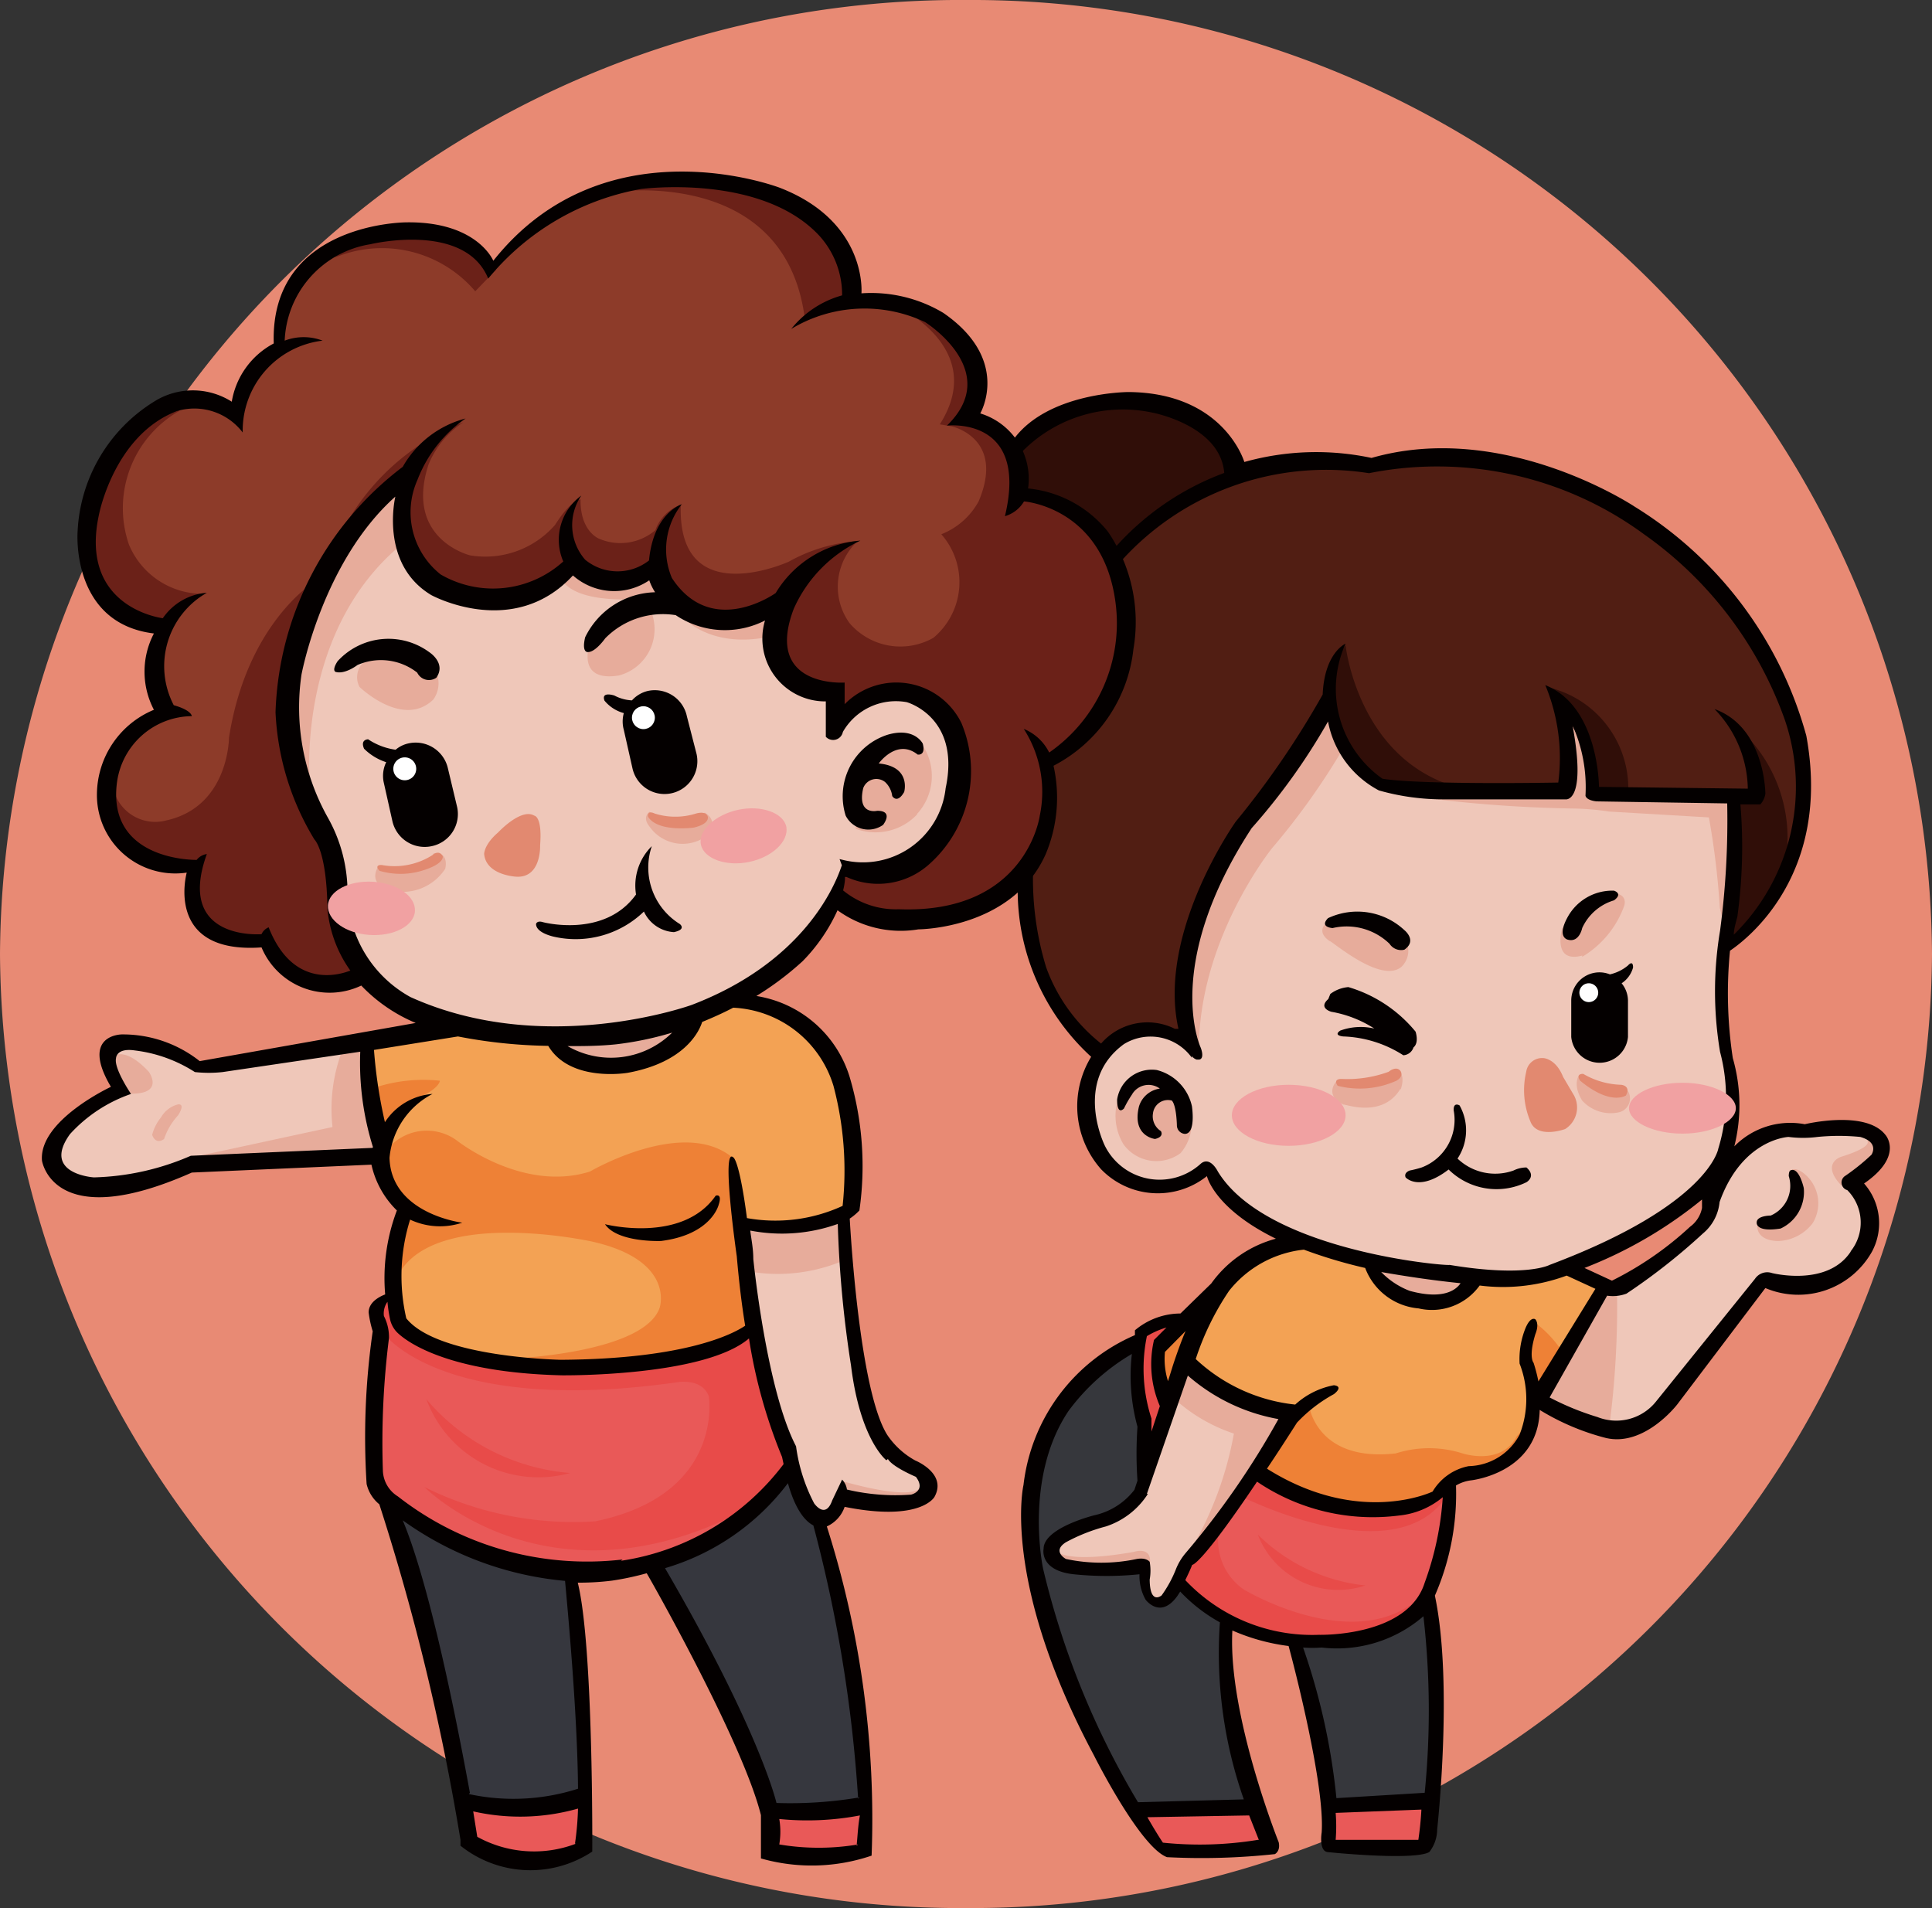 <svg id="图层_1" data-name="图层 1" xmlns="http://www.w3.org/2000/svg" viewBox="0 0 75.94 75"><rect x="0" y="0" width="75.94" height="75" fill="#333333" stroke="none"/><defs><style>.cls-1{fill:#e88a74;}.cls-2{fill:#efc7b9;}.cls-10,.cls-11,.cls-12,.cls-13,.cls-14,.cls-15,.cls-16,.cls-17,.cls-2,.cls-3,.cls-4,.cls-5,.cls-6,.cls-7,.cls-8,.cls-9{fill-rule:evenodd;}.cls-3{fill:#e7ac9b;}.cls-4{fill:#f3a254;}.cls-5{fill:#ee8136;}.cls-6{fill:#36373c;}.cls-7{fill:#e95958;}.cls-8{fill:#e84b49;}.cls-9{fill:#511e13;}.cls-10{fill:#300e08;}.cls-11{fill:#040000;}.cls-12{fill:#e28970;}.cls-13{fill:#f1a1a2;}.cls-14,.cls-18{fill:#fff;}.cls-15{fill:#36373e;}.cls-16{fill:#8d3b29;}.cls-17{fill:#6b2118;}</style></defs><path class="cls-1" d="M75.94,37.5A37.74,37.74,0,0,1,38,75,37.74,37.74,0,0,1,0,37.5,37.74,37.74,0,0,1,38,0,37.74,37.74,0,0,1,75.94,37.5Z"/><g id="形状_87" data-name="形状 87"><path class="cls-2" d="M72.82,46.47s1.1-.69,1.1-1.51c0,0-.27-1-2.94-.54a3.5,3.5,0,0,0-3.73,3.18L65.4,49.46l-1.76,1.16-1.77-.77s5-2.57,5.89-4.62l.27-1.7-.39-2.71-.08-2.52.43-3,.16-3.84-5.65,0-2.9-.23-5-.23a4,4,0,0,1-2.44-3.22S49.67,31.15,48,33.77c0,0-2.25,3.94-1.33,7.28,0,0-2.32-1.68-3.49.54a3.55,3.55,0,0,0,1.53,5A4.21,4.21,0,0,0,47.48,46S49.33,48.28,51,48.8c0,0-3.61-.21-4.95,6.28l-1.25,3.79s-1.49.88-2.12,1.17c0,0-2.93.76-.59,1.58l2.79,0s0,2.57,1.37.62l.43-.73s3.25-4.7,4-5.62L60.42,55s3.3,2.22,4.91.27l4-5s3.47.88,4.16-1.86C73.49,48.41,73.46,46.84,72.82,46.47Z"/></g><g id="形状_86" data-name="形状 86"><path class="cls-3" d="M50,33.34a27.75,27.75,0,0,0,2.7-3.76,9.3,9.3,0,0,1-.59-2.17l-.62,1.24a45.24,45.24,0,0,1-2.71,3.91c-3.85,5.12-1.65,8.95-1.65,8.95C47,37.05,50,33.34,50,33.34ZM55.09,38a.87.87,0,0,0,.11-1.12l-2.94-.7s-.64.36,0,.81C52.3,36.94,54.28,38.7,55.09,38Zm7.1-.39a3.85,3.85,0,0,0,1.65-2s.22-.57-.67-.51l-1.77,1.4S61,37.88,62.19,37.56Zm-7.14,5.23s.3-.76-.28-.77l-.08.31-1.53.19-.62-.08s-.53.54.27.93C52.81,43.37,54.33,44,55.05,42.79Zm8.43.08-1.41-.66s-.28.35.12,1a1.51,1.51,0,0,0,1.45.46.56.56,0,0,0,.31-.89Zm-16.83.47-1-1-1.49.35a2.16,2.16,0,0,0,0,2.24,1.6,1.6,0,0,0,2.24.35A1.81,1.81,0,0,0,46.65,43.34ZM62.54,31.17s-.26-2.27-.82-2.87l-.24-.11A10.12,10.12,0,0,1,61.36,31l-5.14.39a52.73,52.73,0,0,0,5.58.39,10.37,10.37,0,0,1,1.45.12l3.92.23a30.57,30.57,0,0,1,.43,3.56l.12.47.39-4.57-.43-.31Zm-5,19.72.27-.62-4-.66C54.75,52,57.56,50.89,57.56,50.89ZM46.69,53.6,46.18,55a6.5,6.5,0,0,0,2.32,1.35,13.77,13.77,0,0,1-1.61,4.42A21.48,21.48,0,0,0,50.5,56l.15-.54S47.89,55,46.69,53.6ZM44.57,61c-2.61.46-3,0-3,0,0,1.49,3.22.66,3.22.66l.39-.07C45.36,60.73,44.57,61,44.57,61ZM60.7,55c-.1.61,2.55,1.12,2.55,1.12a36.23,36.23,0,0,0,.31-5.34l-.71.07ZM73.37,44.81s.38.23-1,.66c0,0-.82.25,0,1.12l.63-.15.9-1.24S73.53,44.84,73.37,44.81Zm-2.51,1.28c-.43-.3-.51,0-.51,0l.27.58-.12.85L70,48h-.91c-.17.83.83.78.83.78a1.78,1.78,0,0,0,1.33-.7A1.5,1.5,0,0,0,70.86,46.09Z"/></g><g id="形状_90" data-name="形状 90"><path class="cls-4" d="M61.6,49.77c-.55.52-3.73.58-3.73.58A2.42,2.42,0,0,1,54,49.77l-2.83-.93c-3.61.08-4.59,4.57-4.59,4.57,1.07,1.68,4.16,2.09,4.16,2.09l-.08.35-1.13,1.71,0,.23a6.67,6.67,0,0,0,7,1l.59-.62,1.17-.35A3.55,3.55,0,0,0,60,56.63l.51-1.55,2.59-4.54Z"/></g><g id="形状_89" data-name="形状 89"><path class="cls-5" d="M61.36,53.06a4.5,4.5,0,0,0-1.09-1.12C60,52.05,60,53.6,60,53.6A12.76,12.76,0,0,1,60,56l-.39.47c-.61,1.16-2.12.66-2.12.66a4.32,4.32,0,0,0-2.63,0c-3.14.35-3.41-1.9-3.41-1.9-1,.22-2,2.44-2,2.44l.19.16a7,7,0,0,0,7.07.81l.54-.62L59,57.52a2.53,2.53,0,0,0,1.41-2.44ZM46.1,55l1.14-3.57-1.69,1.44A2.39,2.39,0,0,0,46.1,55Z"/></g><g id="形状_99" data-name="形状 99"><path class="cls-6" d="M46.3,62.32l-.51.58c-.95.59-.79-1-.79-1,.1-.46-.31-.28-.31-.28a5,5,0,0,1-3.1-.23c-1.09-.78,1-1.47,1-1.47a10.61,10.61,0,0,0,2-.93L45,58.1l0-1.59a16.84,16.84,0,0,1-.27-3.72c-4.07,1.5-4.28,6.12-4.28,6.12-.33,6,4.32,12.21,4.32,12.21L49.28,71c-1.06-1.87-1.18-7.17-1.18-7.17A15.06,15.06,0,0,1,46.3,62.32ZM56,62.9s-1.56,1.84-5.18,1.63A52.88,52.88,0,0,1,52.22,71l4-.15S56.78,65,56,62.9Z"/></g><g id="形状_97" data-name="形状 97"><path class="cls-7" d="M56.93,58.52l-.63.35a7.63,7.63,0,0,1-6.9-1l-.24.19-2.51,3.37-.35.89s5,4.61,9.41.74C55.71,63.06,57,61.91,56.93,58.52ZM44.69,71.12a11.14,11.14,0,0,0,1,1.51c1,.39,4.16-.16,4.16-.16L49.32,71Zm7.57,1.47H56l.19-1.86L52.3,71Z"/></g><g id="形状_94" data-name="形状 94"><path class="cls-8" d="M44.85,52.33l-.08,1.82A5.42,5.42,0,0,0,45.36,57l.47-2c-.27-.21-.32-2-.32-2l.75-.89C45.78,51.83,44.85,52.33,44.85,52.33Zm4.67,5.46-.79,1s5.85,3,8,.2V58.6A6.84,6.84,0,0,1,49.52,57.79Zm-.63,4.69A2.35,2.35,0,0,1,48,59.8l-1.37,1.59-.16.78c3.25,4.2,8.71,1.47,8.71,1.47l.24-.54C52.82,64.85,48.89,62.48,48.89,62.48Zm4.78-.16a7.07,7.07,0,0,1-4.23-2A3.38,3.38,0,0,0,53.67,62.32Z"/></g><g id="形状_104" data-name="形状 104"><path class="cls-9" d="M68.9,25S63.07,16,54,18.42a10.06,10.06,0,0,0-10.12,3.72L40.3,28.77l0,5.34s-.39,5.53,3.09,7.13a2.44,2.44,0,0,1,3.22-.31,11.34,11.34,0,0,1,2.71-9s2.33-3.16,3-4.27c0,0,.11,2.6,2,3.34l7.18.07a12.8,12.8,0,0,0-.16-3.17,4.32,4.32,0,0,1,1.06,3.21l5.89.23L70,34.85A9.7,9.7,0,0,0,68.9,25Z"/></g><g id="形状_103" data-name="形状 103"><path class="cls-10" d="M52.89,25.36c-2,2.83,1.14,5.42,1.14,5.42l3.1.12C53.35,29.72,52.89,25.36,52.89,25.36ZM60.78,27c1.64,1.22,1.84,4.19,1.84,4.19L64,31.13A4.08,4.08,0,0,0,60.78,27Zm7.45,1.51a6.19,6.19,0,0,1,.71,2.76l-.75.07,0,.24-.31,5.69A14.92,14.92,0,0,0,70,34.66,5.79,5.79,0,0,0,68.23,28.53ZM43.51,15.75s-3,.52-3.68,2a3.24,3.24,0,0,1,.27,1.55S43.27,20,43.87,22a12.18,12.18,0,0,1,4.9-3.41A4.89,4.89,0,0,0,43.51,15.75Z"/></g><g id="形状_37" data-name="形状 37"><path class="cls-11" d="M62.87,38.22a1.11,1.11,0,0,0-1.11,1.11v1.43a1.12,1.12,0,0,0,2.23,0V39.33a1.09,1.09,0,0,0-.25-.68,1.08,1.08,0,0,0,.45-.62c0-.32-.2-.08-.2-.08a1.69,1.69,0,0,1-.71.35A1.11,1.11,0,0,0,62.87,38.22Zm11.24,6.39c-.78-1-3.17-.42-3.17-.42a3.08,3.08,0,0,0-2.77.87,6.68,6.68,0,0,0-.06-3.47A17,17,0,0,1,68,37.37c.67-.45,4-3,3-8.45a15.34,15.34,0,0,0-6.74-9S59.14,16.5,53.91,18a10.45,10.45,0,0,0-5,.16s-.79-2.72-4.55-2.75c0,0-3.16,0-4.52,1.86l.32.5a5.55,5.55,0,0,1,5.14-1.55s2.67.5,2.82,2.37a10.72,10.72,0,0,0-4.35,3l.23.54a10.84,10.84,0,0,1,9.81-3.53A13.73,13.73,0,0,1,64.62,21a15.1,15.1,0,0,1,5.53,7.28,8.15,8.15,0,0,1-2,8.46c0-.23.08-.47.14-.71a20.19,20.19,0,0,0,.12-4.41l.78,0a.78.78,0,0,0,.2-.42s0-2.61-2-3.33A4.58,4.58,0,0,1,68.7,31l-5.85-.07s0-3.16-2.11-4a7.46,7.46,0,0,1,.51,3.83s-5.32.1-6.91-.15a4.32,4.32,0,0,1-1.45-5.31s-.83.35-.9,2a34.54,34.54,0,0,1-3.42,5s-3.1,4.36-2.25,8.14l-.14,0a2.41,2.41,0,0,0-2.9.58,6.72,6.72,0,0,1-2.16-3,11.9,11.9,0,0,1-.51-3.91l-.59.31a8.87,8.87,0,0,0,2.87,7.12,3.73,3.73,0,0,0,.39,4.42,3.1,3.1,0,0,0,4.16.27s.28,1.27,2.71,2.46a4.57,4.57,0,0,0-2.54,1.76L46.4,51.63a2.79,2.79,0,0,0-1.79.66l0,.19a7.33,7.33,0,0,0-4.38,5.89S39.34,62.15,43,69c0,0,1.8,3.6,2.87,4a26.72,26.72,0,0,0,4.24-.12s.23-.11.15-.47c0,0-2-5-1.82-8.32a8,8,0,0,0,2.21.61c.23.84,1.43,5.49,1.3,7.33,0,0-.12.72.23.77,0,0,3.37.35,4,0a1.45,1.45,0,0,0,.31-.89s.64-5.74-.09-9.19v0a10,10,0,0,0,.83-4.33,1.54,1.54,0,0,1,.58-.2s2.66-.27,2.71-2.77a9.47,9.47,0,0,0,2.59,1.1c1.53.37,2.82-1.32,2.82-1.32l3.46-4.57a3.32,3.32,0,0,0,4.19-1.43,2.36,2.36,0,0,0-.31-2.68C74.85,45.43,74.11,44.61,74.11,44.61ZM47.87,46.05s-.3-.62-.67-.31a2.4,2.4,0,0,1-3.77-.7s-1.27-2.53.75-4a2,2,0,0,1,2.67.54l0-.07a.35.35,0,0,0,.19.14h.08c.09,0,.21-.09.08-.46,0,0-1.54-3.22,2-8.64a24.53,24.53,0,0,0,3-4.19,3.87,3.87,0,0,0,2,2.71,9.23,9.23,0,0,0,2.59.35l4.74,0s.85.17.28-2.91a5.94,5.94,0,0,1,.51,2.76s0,.18.43.23l5.14.08a32.84,32.84,0,0,1-.28,5,14.39,14.39,0,0,0,0,4.77,6.9,6.9,0,0,1-.07,3.8s-.35,2.21-6.63,4.57c0,0-.92.5-3.93,0C56.85,49.77,49.78,49.18,47.87,46.05Zm14.41,3.79a17,17,0,0,0,4.62-2.69l0,.33a1.19,1.19,0,0,1-.47.74,13,13,0,0,1-3.07,2.12v0Zm-4.87.6c-.16.24-.65.67-2,.3A3.09,3.09,0,0,1,54.29,50C55.21,50.16,56.24,50.32,57.41,50.44ZM46.6,52.32c-.16.38-.33.84-.5,1.36l-.19.61a2.89,2.89,0,0,1-.12-1.15Zm-1.52.2a3.37,3.37,0,0,1,.77-.34l-.49.49a4.17,4.17,0,0,0,.23,2.6l-.33,1,0-.51A6.34,6.34,0,0,1,45.08,52.52Zm0,6.2,1.61-4.65a7.36,7.36,0,0,0,3.56,1.71l0,0a32.17,32.17,0,0,1-3.65,5.27,2.3,2.3,0,0,0-.39.66,4.74,4.74,0,0,1-.55,1s-.46.4-.47-.62a2,2,0,0,0,0-.7s-.13-.18-.51-.11a6.71,6.71,0,0,1-2.78,0s-.57-.3,0-.66A7.05,7.05,0,0,1,43.47,60,3.1,3.1,0,0,0,45.12,58.72Zm4.36,13.6a14.11,14.11,0,0,1-3.73.11s-.24-.35-.61-1l4-.07Q49.29,71.84,49.48,72.32Zm-.59-1.59-4.12.11A32.44,32.44,0,0,1,41,61.66s-.77-3.56,1-6.2a8.33,8.33,0,0,1,2.49-2.24,7.54,7.54,0,0,0,.22,2.86,15.23,15.23,0,0,0,0,2.12l-.12.36a2.72,2.72,0,0,1-1.57,1s-2,.49-2,1.32c0,0-.18.85,1.18,1a12.62,12.62,0,0,0,2.59,0,1.89,1.89,0,0,0,.24,1s.58.79,1.25-.15l.11-.17a6.38,6.38,0,0,0,1.56,1.21A17.34,17.34,0,0,0,48.89,70.73Zm6.86,1.59H52.5a6.56,6.56,0,0,0,0-1.06l3.37-.13C55.85,71.52,55.81,71.91,55.75,72.32ZM56,70.47l-3.47.21a25.71,25.71,0,0,0-1.31-5.92,4.66,4.66,0,0,0,.73,0,5.19,5.19,0,0,0,4-1.23A32.61,32.61,0,0,1,56,70.47Zm0-8.26c-.67,2.15-4.16,2.05-4.16,2.05a6.85,6.85,0,0,1-5.25-2.15c.09-.19.19-.39.27-.6,0,0,.3.08,2.55-3.27A8.11,8.11,0,0,0,55,59.57a3.16,3.16,0,0,0,1.71-.72A12.05,12.05,0,0,1,56,62.21Zm4.47-7.91a6.61,6.61,0,0,0-.19-.73s-.21-.22.07-1.13c0,0,.17-.38,0-.58,0,0-.18-.15-.39.35a3.24,3.24,0,0,0-.23,1.39,3.83,3.83,0,0,1,0,2.79,2.32,2.32,0,0,1-2,1.24,2.12,2.12,0,0,0-1.42,1s-2.87,1.39-6.51-.9c.35-.52.74-1.12,1.18-1.81a5.79,5.79,0,0,1,1.45-1.12s.41-.3,0-.35a3.1,3.1,0,0,0-1.52.76A6.75,6.75,0,0,1,47,53.42a10.72,10.72,0,0,1,1.31-2.68,4.34,4.34,0,0,1,2.94-1.62,19.12,19.12,0,0,0,2.41.72,2.47,2.47,0,0,0,2.1,1.59,2.31,2.31,0,0,0,2.4-.9,7.2,7.2,0,0,0,3.42-.39l1.13.52Zm12.28-5.11c-.92,1.41-3.1.85-3.1.85a.58.58,0,0,0-.67.23l-3.88,4.81a2,2,0,0,1-2.31.62,10.75,10.75,0,0,1-1.88-.77l0,0,2.26-4a1.54,1.54,0,0,0,.76-.08,24.11,24.11,0,0,0,3-2.36,1.83,1.83,0,0,0,.66-1.24c.89-2.49,2.71-2.56,2.71-2.56a4.51,4.51,0,0,0,1.14,0,8.55,8.55,0,0,1,1.68,0c.77.22.44.7.44.7a8.44,8.44,0,0,1-1.06.85.31.31,0,0,0,.11.54A1.81,1.81,0,0,1,72.74,49.19ZM70.39,46s-.08,0-.08.23a1.27,1.27,0,0,1-.71,1.55s-.55,0-.55.27c0,0-.07.4.94.24a1.58,1.58,0,0,0,.91-1.59S70.72,45.87,70.39,46ZM45.47,42.06a1.38,1.38,0,0,0-1.56,1.16c0,.66.27.35.27.35a4.19,4.19,0,0,1,.31-.54.75.75,0,0,1,1.1-.24,1,1,0,0,0-.82.7c-.29,1.18.63,1.28.63,1.28.38-.09.23-.31.23-.31a.69.69,0,0,1-.31-.7.59.59,0,0,1,.74-.5c.19.2.2,1,.2,1a.34.34,0,0,0,.31.31c.45,0,.28-1.09.28-1.09A1.89,1.89,0,0,0,45.47,42.06Zm6.91-5.58a2.42,2.42,0,0,1,2.24.62.54.54,0,0,0,.58.23c.52-.36,0-.77,0-.77a2.71,2.71,0,0,0-3-.47C51.85,36.45,52.38,36.48,52.38,36.48Zm9.26.46c.44.11.55-.46.55-.46a2,2,0,0,1,1.25-1.09c.37-.27,0-.38,0-.38a2,2,0,0,0-1.8,1C61.15,36.87,61.64,36.94,61.64,36.94Zm-6.08,4.23c.23-.19.08-.62.08-.62A5.39,5.39,0,0,0,53,38.8a1.36,1.36,0,0,0-.71.27l-.08.2c-.41.36.12.5.12.5a4.57,4.57,0,0,1,1.69.66,2.35,2.35,0,0,0-1.34.08c-.29.2.12.23.12.23a4.65,4.65,0,0,1,2.36.74A.45.45,0,0,0,55.56,41.17ZM60,46.47s.4-.23,0-.58a1.16,1.16,0,0,0-.51.12,2.14,2.14,0,0,1-2.2-.47,2,2,0,0,0,.08-2.09s-.25-.15-.23.2a2,2,0,0,1-1.26,2.24,4.12,4.12,0,0,1-.47.12s-.24.08-.16.27c0,0,.52.59,1.69-.31A2.68,2.68,0,0,0,60,46.47Z"/></g><g id="形状_45" data-name="形状 45"><path class="cls-12" d="M61.44,42.33c-.29-.73-.78-.74-.78-.74a.63.63,0,0,0-.67.54,3.15,3.15,0,0,0,.16,1.94c.26.72,1.37.31,1.37.31a1,1,0,0,0,.35-1.32Zm-6.86-.2a4.72,4.72,0,0,1-1.85.28c-.36,0-.15.27-.15.27a3.51,3.51,0,0,0,2.31-.2c.31-.18.16-.38.16-.38C54.88,41.87,54.58,42.13,54.58,42.13Zm9.14.51a3.11,3.11,0,0,1-1.49-.43c-.32,0-.12.27-.12.27,1.21,1,1.8.58,1.8.58C64.12,42.67,63.72,42.64,63.72,42.64Z"/></g><g id="椭圆_3" data-name="椭圆 3"><path class="cls-13" d="M50.65,42.64c-1.23,0-2.23.54-2.23,1.2s1,1.2,2.23,1.2,2.24-.54,2.24-1.2S51.89,42.64,50.65,42.64Zm15.48-.08c-1.16,0-2.1.47-2.1,1s.94,1,2.1,1,2.1-.47,2.1-1S67.29,42.56,66.13,42.56Z"/></g><g id="椭圆_4" data-name="椭圆 4"><path class="cls-14" d="M62.44,38.65a.37.37,0,1,0,.38.37A.37.37,0,0,0,62.44,38.65Z"/></g><g id="形状_65" data-name="形状 65"><path class="cls-2" d="M33.16,28.11l-.32-.85A2.45,2.45,0,0,1,30.53,24s-4,1.57-4.67-1.7a2.46,2.46,0,0,1-3.3,0S16.33,26.83,15.74,19c0,0-6,4.61-3.77,12.09l1.14,2.4L13.23,35A6.22,6.22,0,0,0,17,40.2L8,42S5.12,40.21,4.4,41.2c0,0-.43.35.27,1.59,0,0-3.14,1.58-2.55,3.14,0,0,.25,1.77,5.3-.11l7.38-.31,14,.34s.76,8.6,2.16,11.24c0,0,.14,3.2,1.61,2.52L33,59s3.09.53,3.53-.39c0,0,.22-.85-1.49-1.28l-.59-1.16s-1.29-2.83-1.29-8.33l.39-.43s1-7.68-4.36-7.94l-.23-.35a10.16,10.16,0,0,0,4.39-4.84s3.36.47,4.16-2.4C37.47,31.87,38.81,24.89,33.16,28.11Z"/></g><g id="形状_64" data-name="形状 64"><path class="cls-3" d="M15.74,21.44l.15-2.2-.9.15s-6.1,6.42-2.82,11.16C12.17,30.55,11.71,24.8,15.74,21.44ZM14.13,27s1.7,1.65,2.9.5a1.1,1.1,0,0,0-.27-1.55l-2.12-.12A.82.82,0,0,0,14.13,27ZM25.58,23.5v.08l.51-.24-.58-.77-1,.46-1.93-.66-.55.35C22.67,23.89,25.58,23.5,25.58,23.5ZM23.35,25l-.2.43s-.44,1.39,1.18,1.12A1.88,1.88,0,0,0,25.58,24v-.42l-1.09.5Zm7,0,.08-.62L30,24l-3.34.08S27.75,25.6,30.37,25Zm5.69,7a2.2,2.2,0,0,0,.08-2.9l-.9.23-1,.39-.74,1.43.16,1.43A2.25,2.25,0,0,0,36.06,32Zm-19,1.55-.12.31-.86.31-.59,0L14.91,34s-.57.71.44,1a2,2,0,0,0,2.15-.85S17.67,33.53,17.11,33.53ZM27.7,31.94l-.27.28-.79.15L26,32.22l-.47-.31s-.31.2,0,.58a1.59,1.59,0,0,0,2.23.38S28.33,32.32,27.7,31.94Zm-2.9,8.57-2.86.38c-.07,0,.23.47.23.47l1.14.46,2.35-.19,1.18-.77-.16-.58Zm-11.3.66a6.45,6.45,0,0,0-.43,3.13L7.46,45.51l7.38-.12,0-.62-.39-3.53Zm19.7,6.62-1.73.43-2.32,0,.2,1.74a6.61,6.61,0,0,0,3.73-.38Zm-.12,10.42,0,.55.23.27,1.81.15,1-.23.12-.62C36.15,59.14,33.08,58.21,33.08,58.21ZM5.85,42.13c-.93-1-1.37-.62-1.37-.62l0,.66.31.7.36.12C6.48,43,5.85,42.13,5.85,42.13ZM7,43.41a1.07,1.07,0,0,0-.67.51,1.8,1.8,0,0,0-.35.69c.16.42.47.16.47.16A2.59,2.59,0,0,1,7,43.84C7.31,43.35,7,43.41,7,43.41Z"/></g><g id="形状_73" data-name="形状 73"><path class="cls-15" d="M32.06,59.8s-.71-.14-1.06-2a10.81,10.81,0,0,1-7.14,4,12.71,12.71,0,0,1-8.67-2.67,91.75,91.75,0,0,1,3,11.85s4.34.48,4.86-.54c0,0-.34-6.89-.7-8.45a7.08,7.08,0,0,0,3.29-.35s4.66,8.65,4.71,9.73c0,0,3.27.09,3.65-.43C34,70.92,33.28,63,32.06,59.8Z"/></g><g id="形状_72" data-name="形状 72"><path class="cls-7" d="M29.66,52.52l-1.09.31S19.08,55.64,15.66,52l-.12-1s-1-.22-.63,1.24c0,0-.58,4.63-.11,6.12,0,0,6.79,6.94,14.63,1L31,57.71ZM18.17,70.88l.31,1.4c1,1.89,4.48.43,4.48.43v-2C21.81,71.53,18.17,70.88,18.17,70.88Zm12.2.43-.08,1.51,3.69,0V71Z"/></g><g id="形状_69" data-name="形状 69"><path class="cls-8" d="M30.68,56.55,29.59,52.4l-2.95,1-1.92.27-4.16,0-4-1a1.81,1.81,0,0,1-1.06-1.55l0-.19s-.75-.15-.66.77l.27.74s2.29,3.19,11.46,1.9c0,0,1-.21,1.29.54,0,0,.64,3.87-4.47,4.92a13.2,13.2,0,0,1-6.71-1.35s4.85,4.92,12.55.93l1.69-1.48ZM22.41,57.9A8.28,8.28,0,0,1,16.76,55,4.69,4.69,0,0,0,22.41,57.9Z"/></g><g id="形状_67" data-name="形状 67"><path class="cls-4" d="M28.68,39.38l-1.45.74s-2.42,3.35-5.49.77l-4-.54L14.48,41A13.05,13.05,0,0,0,15,44.69a3.1,3.1,0,0,0,1.1,3s-1.23,2.55-.31,4.41c0,0,5.24,3.9,13.85.16l-.47-4s3.71.29,4.39-.82C33.51,47.4,34.49,39.14,28.68,39.38Z"/></g><g id="形状_66" data-name="形状 66"><path class="cls-5" d="M28.8,45.51c-1.93-1.62-5.61.54-5.61.54-2.67.84-5.26-1.24-5.26-1.24a2,2,0,0,0-2.58.23l.19-1.16.75-.66c1-.41,1-.74,1-.74a6.12,6.12,0,0,0-2.67.31L15,44.85a3.64,3.64,0,0,0,1,2.9,3.38,3.38,0,0,0-.23,2.17c1.64-2.41,7.49-1.12,7.49-1.12,3.3.74,2.67,2.6,2.67,2.6-.61,1.79-5.77,2-5.77,2l1.81.47L27,53.29l2.47-1,0-.66Z"/></g><g id="形状_51" data-name="形状 51"><path class="cls-16" d="M39.43,18l-.23-1.17-1.06-.42.35-1.51s-.61-3.45-4.82-3.14c0,0-.48-6.58-10.24-4.15a11.25,11.25,0,0,0-4.12,3S16.87,7,12,10.67a4.67,4.67,0,0,0-1,2.95,2.77,2.77,0,0,0-1.53,2.79s-4-3.15-6.08,4.22c0,0-.41,3.75,2.94,4.07,0,0-.62,2.79.32,3.25,0,0-2.5.6-2.4,3.92,0,0,.44,2.34,3.46,2.24,0,0-.92,2.93,2.74,2.91a2.88,2.88,0,0,0,3.89,1.36l-.95-2.75L13,33.3l-1.53-3.49-.08-3.41,1.38-3.83,2.31-3.06,1-.66s-1.37,5.64,4.79,4.42l1.68-1a3.12,3.12,0,0,0,3.18.15s1.14,2.94,4.79,1.51a2.44,2.44,0,0,0,2.43,3.3v1.47l1.22-1.28,3.65-.93,1.68-4.73Z"/></g><g id="形状_50" data-name="形状 50"><path class="cls-17" d="M13.19,34.39,12.8,32.8l-1.1-2.1-.47-3,.35-2.17.63-1.78.11-.85S9.7,24.51,9,29c0,0,0,2.71-2.47,3.25a1.69,1.69,0,0,1-2.12-1.62l-.16,1.39,1.34,1.63,1.21.39.87.07v1.59l.82.85.94.35,1,0,.47.7,1.06.89,1.14.19,1-.23L13.58,37ZM6.36,24.66l.71-.74,1-.58a3.14,3.14,0,0,1-3-1.93,4.4,4.4,0,0,1,2-5.27l-.47-.08L5.15,17l-.91,1.24-.59,1.51-.19,1.7L3.93,23,5,24.35Zm38,.35s-.05-5.36-4-5.54l-.24-.54-.31-1.36-.95-.81L38,16.48s1.74-3.76-3.06-4.61c0,0,4,1.67,2,4.81l.47.08s2.11.45,1.06,2.94A2.86,2.86,0,0,1,37,21a2.85,2.85,0,0,1-.31,4.07,2.63,2.63,0,0,1-3.3-.58,2.45,2.45,0,0,1,.32-3.22,6.46,6.46,0,0,0-2.71.81s-4.39,2-4.24-2.24a1.65,1.65,0,0,0-1,1,2.12,2.12,0,0,1-2.2.34s-.76-.27-.74-1.55c0,0-.37,0-1,1a3.64,3.64,0,0,1-3.34,1.2s-2.59-.62-1.64-3.56a3.58,3.58,0,0,1,1.37-1.67,9.13,9.13,0,0,0-4.91,4.58l2.2-1.9.39.11.4,2.91,1.13.85,1.18.62,1.84,0L21.94,23l.51-.62.86.23,1.18.35,1-.39.7.54.83,1,1.49.31,1.25-.19.87-.2s-1.28,2.86,2,3.1l.15,1.47a3,3,0,0,1,4.08-.93,4.45,4.45,0,0,1-.55,6l-1,.5-2.11.12-.48,1.05a6.19,6.19,0,0,0,7.62-.93l.58-1.28.36-2.79-.08-.43S44.57,28,44.38,25ZM18.68,11.45l.82-.85a4.64,4.64,0,0,0-6.35-.47A4.81,4.81,0,0,1,18.68,11.45Zm13,1,1.21-.5.71-.35s0-6.22-9.42-4.07C24.13,7.57,30.84,6.51,31.63,12.49Z"/></g><g id="形状_39" data-name="形状 39"><path class="cls-11" d="M33.16,33.77v0h0ZM43.55,20.9a4.6,4.6,0,0,0-3.14-1.7,2.69,2.69,0,0,0-1.88-2.95s1.23-2.1-1.45-3.95a5.52,5.52,0,0,0-3.22-.77s.25-2.81-3.21-4.15c0,0-6.88-2.65-11.26,2.87,0,0-.63-1.55-3.42-1.51,0,0-5.36,0-5.21,4.76a3.18,3.18,0,0,0-1.65,2.29,2.85,2.85,0,0,0-3.06,0,6.35,6.35,0,0,0-3,5.11s-.28,3.6,3,4a3.23,3.23,0,0,0,0,3,3.62,3.62,0,0,0-2.24,3.3,3.08,3.08,0,0,0,3.53,3.1s-.9,3.21,2.94,2.94a2.9,2.9,0,0,0,3.92,1.5,6.33,6.33,0,0,0,2.14,1.47L7.85,41.71a4.87,4.87,0,0,0-3.06-1.05s-1.65,0-.43,2.06c0,0-2.84,1.32-2.71,2.9,0,0,.42,2.9,5.89.47l7.06-.31a3.6,3.6,0,0,0,1,1.8,7.5,7.5,0,0,0-.46,3.3c-.26.1-.65.32-.65.71a4.27,4.27,0,0,0,.16.74,29.15,29.15,0,0,0-.24,6,1.45,1.45,0,0,0,.5.8,90.54,90.54,0,0,1,3.19,13.19l0,.23a4.4,4.4,0,0,0,5.18.23s.05-8.08-.57-10.57a10.39,10.39,0,0,0,1.35-.08,11.1,11.1,0,0,0,1.36-.29c.58,1,3.83,6.84,4.49,9.51v1.7a7.3,7.3,0,0,0,4.35-.11A37.92,37.92,0,0,0,32.5,60a1.31,1.31,0,0,0,.7-.77c3,.6,3.53-.39,3.53-.39.51-.92-.75-1.43-.75-1.43a3.16,3.16,0,0,1-1.1-1c-1.06-1.66-1.43-7.62-1.48-8.51a2.15,2.15,0,0,0,.38-.32,12.31,12.31,0,0,0-.39-5.27,4.58,4.58,0,0,0-3.66-3.16,11.88,11.88,0,0,0,1.82-1.37,6.9,6.9,0,0,0,1.37-2,4.22,4.22,0,0,0,3.18.75s3.68,0,5-2.95a5.72,5.72,0,0,0,.31-3.48,5.88,5.88,0,0,0,3.14-4.58A6.31,6.31,0,0,0,43.55,20.9ZM14.64,45.12l-7.14.31a10.15,10.15,0,0,1-3.81.85s-2.07-.13-.94-1.7A5.8,5.8,0,0,1,5.15,43s-.68-1-.59-1.4c0,0,0-.42.74-.31a5.6,5.6,0,0,1,2.36.85,5,5,0,0,0,1.09,0l5.41-.8a11.1,11.1,0,0,0,.5,3.75A.19.19,0,0,1,14.64,45.12Zm8,27.35a4.62,4.62,0,0,1-3.88-.27l-.16-1a8.31,8.31,0,0,0,4.12-.11A11.86,11.86,0,0,1,22.6,72.47Zm-4.17-2c-.5-2.74-1.56-8.13-2.64-10.71a12.92,12.92,0,0,0,6.38,2.38c.11,1.19.49,5.28.51,8.17A8.31,8.31,0,0,1,18.43,70.52Zm6-9.17a12.07,12.07,0,0,1-8.83-2.48,1.24,1.24,0,0,1-.59-1,32.73,32.73,0,0,1,.24-5.23,1.82,1.82,0,0,0-.2-.86.79.79,0,0,1,.14-.56,5.58,5.58,0,0,0,.1.68,1.06,1.06,0,0,0,.23.47s1.31,1.61,6.51,1.74c0,0,5.59.07,7.37-1.45a20.38,20.38,0,0,0,1.3,4.66l.06.28A9.81,9.81,0,0,1,24.41,61.35Zm9.26,11.2a9.33,9.33,0,0,1-3.1,0,2.93,2.93,0,0,0,0-1,11.07,11.07,0,0,0,3.17-.14C33.72,71.79,33.71,72.18,33.67,72.55Zm.06-1.85a16.33,16.33,0,0,1-3.27.22s0,0,0,0-.63-2.79-4.38-9.23a9.35,9.35,0,0,0,4.83-3.34c.3,1.07.69,1.5,1,1.66A55.1,55.1,0,0,1,33.73,70.7Zm1.11-13.3c.19.32,1.1.7,1.1.7.42.56-.19.7-.19.7a8.26,8.26,0,0,1-2.52-.2.68.68,0,0,0-.19-.39l-.39.82c-.27.76-.71.11-.71.11a6.76,6.76,0,0,1-.71-2.24c-1.17-2.24-1.68-7.36-1.68-7.36,0-.42-.08-.78-.12-1.12a6.53,6.53,0,0,0,3.44-.26,44.13,44.13,0,0,0,.52,5.56C33.81,56.61,34.84,57.4,34.84,57.4ZM32.76,42.68a13,13,0,0,1,.36,4.72,6.32,6.32,0,0,1-3.76.48c-.29-2.22-.52-2.37-.52-2.37-.52-.56.12,3.87.12,3.87q.13,1.51.33,2.73c-.47.32-2.34,1.31-7.24,1.34,0,0-4.84-.08-6.08-1.63a7.41,7.41,0,0,1,.15-3.88,2.76,2.76,0,0,0,2.05.12s-2.8-.34-2.86-2.55A3.15,3.15,0,0,1,17,43a2.44,2.44,0,0,0-1.87,1.11,19,19,0,0,1-.43-2.84L18,40.74a20,20,0,0,0,3.55.37c.86,1.45,3.12,1.06,3.12,1.06,2.3-.42,2.83-1.68,2.93-2,.39-.16.8-.34,1.22-.56A4.33,4.33,0,0,1,32.76,42.68ZM22.31,41.12c.59,0,1.22,0,1.9-.07a12.7,12.7,0,0,0,2.21-.46A3.42,3.42,0,0,1,22.31,41.12ZM33,33.77l.09.24h0v0c-.28.85-1.53,3.82-5.9,5.49,0,0-5.76,2.09-11.06-.31A4.77,4.77,0,0,1,13.66,35a6,6,0,0,0-.75-2.82,8.87,8.87,0,0,1-1.06-5.66s.82-4.44,3.69-7c0,0-.64,2.64,1.41,3.87,0,0,3.22,1.77,5.57-.77a2.45,2.45,0,0,0,3,.19,2.14,2.14,0,0,0,.23.47A3.14,3.14,0,0,0,23,25.05c-.15.64.12.58.12.58.29,0,.67-.54.67-.54a3.18,3.18,0,0,1,2.77-.91,3.47,3.47,0,0,0,3.51.21,2.47,2.47,0,0,0,2.39,3.18l0,1.39a.39.39,0,0,0,.67-.19,2.4,2.4,0,0,1,2.51-1.17s2.13.58,1.53,3.38a3.27,3.27,0,0,1-4.08,2.81v0h0v0Zm8.24-4.19a1.93,1.93,0,0,0-1-.93,4.57,4.57,0,0,1,.63,3.41s-.51,3.87-5.54,3.68A3.26,3.26,0,0,1,33.14,35a2.66,2.66,0,0,0,.07-.39.66.66,0,0,0,0-.14l.06,0A3,3,0,0,0,36.49,34a4.9,4.9,0,0,0,1.3-5.58,2.85,2.85,0,0,0-4.59-.74l0-.85s-3.19.22-2-2.9a5.38,5.38,0,0,1,2.62-2.68,4.27,4.27,0,0,0-3.33,2.06s-2.51,1.81-4.08-.59a2.87,2.87,0,0,1,.39-2.9s-1.11.33-1.29,2.21A2,2,0,0,1,23,22a2.06,2.06,0,0,1-.15-2.52,2.15,2.15,0,0,0-.71,2.59,4.11,4.11,0,0,1-4.82.51,3.12,3.12,0,0,1-.91-3.72,5.22,5.22,0,0,1,1.89-2.41,4,4,0,0,0-2.47,1.9,12.6,12.6,0,0,0-5,9.65,10.51,10.51,0,0,0,1.53,5s.48.43.51,2.71a4.92,4.92,0,0,0,.9,2.44c-.4.16-2.25.75-3.21-1.7a.52.52,0,0,0-.28.27S6.89,37,8.13,33.57a.62.62,0,0,0-.4.23s-3.55.07-3.13-3.06a3,3,0,0,1,2.94-2.59s0-.23-.71-.43a3.32,3.32,0,0,1,1.3-4.42,2.31,2.31,0,0,0-1.73,1s-3.31-.39-2.51-4.07c0,0,.59-3.12,3.06-4.07A2.39,2.39,0,0,1,9.54,17a3.56,3.56,0,0,1,3.14-3.61,2.09,2.09,0,0,0-1.49,0,4,4,0,0,1,3.37-3.79s3.71-.9,4.63,1.35a10.05,10.05,0,0,1,6-3.52s4.7-.63,7,1.82a3.45,3.45,0,0,1,.91,2.36,3.89,3.89,0,0,0-2,1.32,5.58,5.58,0,0,1,5.26-.27s3.08,1.92.86,4.07c0,0,3.23-.39,2.28,3.56a1.29,1.29,0,0,0,.75-.58s3.12.22,3.6,4A6.19,6.19,0,0,1,41.24,29.58ZM28.13,47c-1.32,1.9-4.35,1.12-4.35,1.12.49.73,2.2.66,2.2.66,2-.25,2.27-1.43,2.27-1.43C28.4,46.89,28.13,47,28.13,47ZM16.4,26.44a.51.51,0,0,0,.75.2c.4-.57-.27-1-.27-1a2.71,2.71,0,0,0-3.61.35c-.24.37-.08.42-.08.42.37.11.86-.27.86-.27A2.31,2.31,0,0,1,16.4,26.44Zm10.32,9.88a2.61,2.61,0,0,1-1.1-3.06,2.18,2.18,0,0,0-.62,1.9c-1.24,1.73-3.65,1.09-3.65,1.09-.25-.08-.28.07-.28.07,0,.37.75.51.75.51a3.86,3.86,0,0,0,3.49-1,1.39,1.39,0,0,0,1.18.81C27,36.53,26.72,36.32,26.72,36.32Zm8-3.91s.42-.54-.24-.54c0,0-.8.19-.55-.89a.55.55,0,0,1,.86-.24.91.91,0,0,1,.28.55s.19.33.47-.16c0,0,.29-1-1-1.12,0,0,.71-1,1.53-.35,0,0,.33.06.2-.43,0,0-.32-.66-1.38-.35a2.54,2.54,0,0,0-1.65,3.18A1,1,0,0,0,34.73,32.41ZM17.61,30.22a1.3,1.3,0,0,0-1.55-1,1.16,1.16,0,0,0-.51.25,2.58,2.58,0,0,1-1.08-.41s-.32,0-.16.37a2.19,2.19,0,0,0,.87.53,1.23,1.23,0,0,0-.1.78l.34,1.52a1.3,1.3,0,0,0,1.55,1,1.29,1.29,0,0,0,1-1.53ZM27,28.16a1.29,1.29,0,0,0-1.54-1,1.22,1.22,0,0,0-.62.37,1.64,1.64,0,0,1-.69-.19s-.53-.18-.39.2a1.48,1.48,0,0,0,.76.49,1.23,1.23,0,0,0,0,.66l.34,1.51a1.29,1.29,0,0,0,2.52-.56Z"/></g><g id="形状_42" data-name="形状 42"><path class="cls-12" d="M21,32.06c-.52-.31-1.42.66-1.42.66-.56.48-.55.85-.55.85.08.84,1.26.89,1.26.89,1,.06.94-1.24.94-1.24C21.32,32.08,21,32.06,21,32.06Zm-4,1.55A2.77,2.77,0,0,1,15,34c-.32,0-.08.23-.08.23a2.92,2.92,0,0,0,1.65,0c.94-.28.83-.58.83-.58C17.25,33.38,17,33.61,17,33.61ZM27.82,32.1c-.07-.25-.47-.12-.47-.12a2.71,2.71,0,0,1-1.61,0c-.32-.15-.27.12-.27.12.39.63,1.8.43,1.8.43C27.92,32.38,27.82,32.1,27.82,32.1Z"/></g><g id="椭圆_1_拷贝" data-name="椭圆 1 拷贝"><path class="cls-13" d="M14.67,34.66c-.95-.06-1.75.36-1.78.93s.69,1.1,1.64,1.16,1.75-.36,1.78-.94S15.62,34.72,14.67,34.66Zm16.24-2.15c-.11-.57-1-.87-1.89-.68s-1.59.81-1.47,1.37,1,.87,1.9.68S31,33.08,30.91,32.51Z"/></g><g id="椭圆_1" data-name="椭圆 1"><path class="cls-14" d="M15.91,29.77a.45.45,0,1,0,0,.9.45.45,0,1,0,0-.9Z"/></g><g id="椭圆_1_拷贝_2" data-name="椭圆 1 拷贝 2"><ellipse class="cls-18" cx="25.29" cy="28.21" rx="0.45" ry="0.45"/></g></svg>